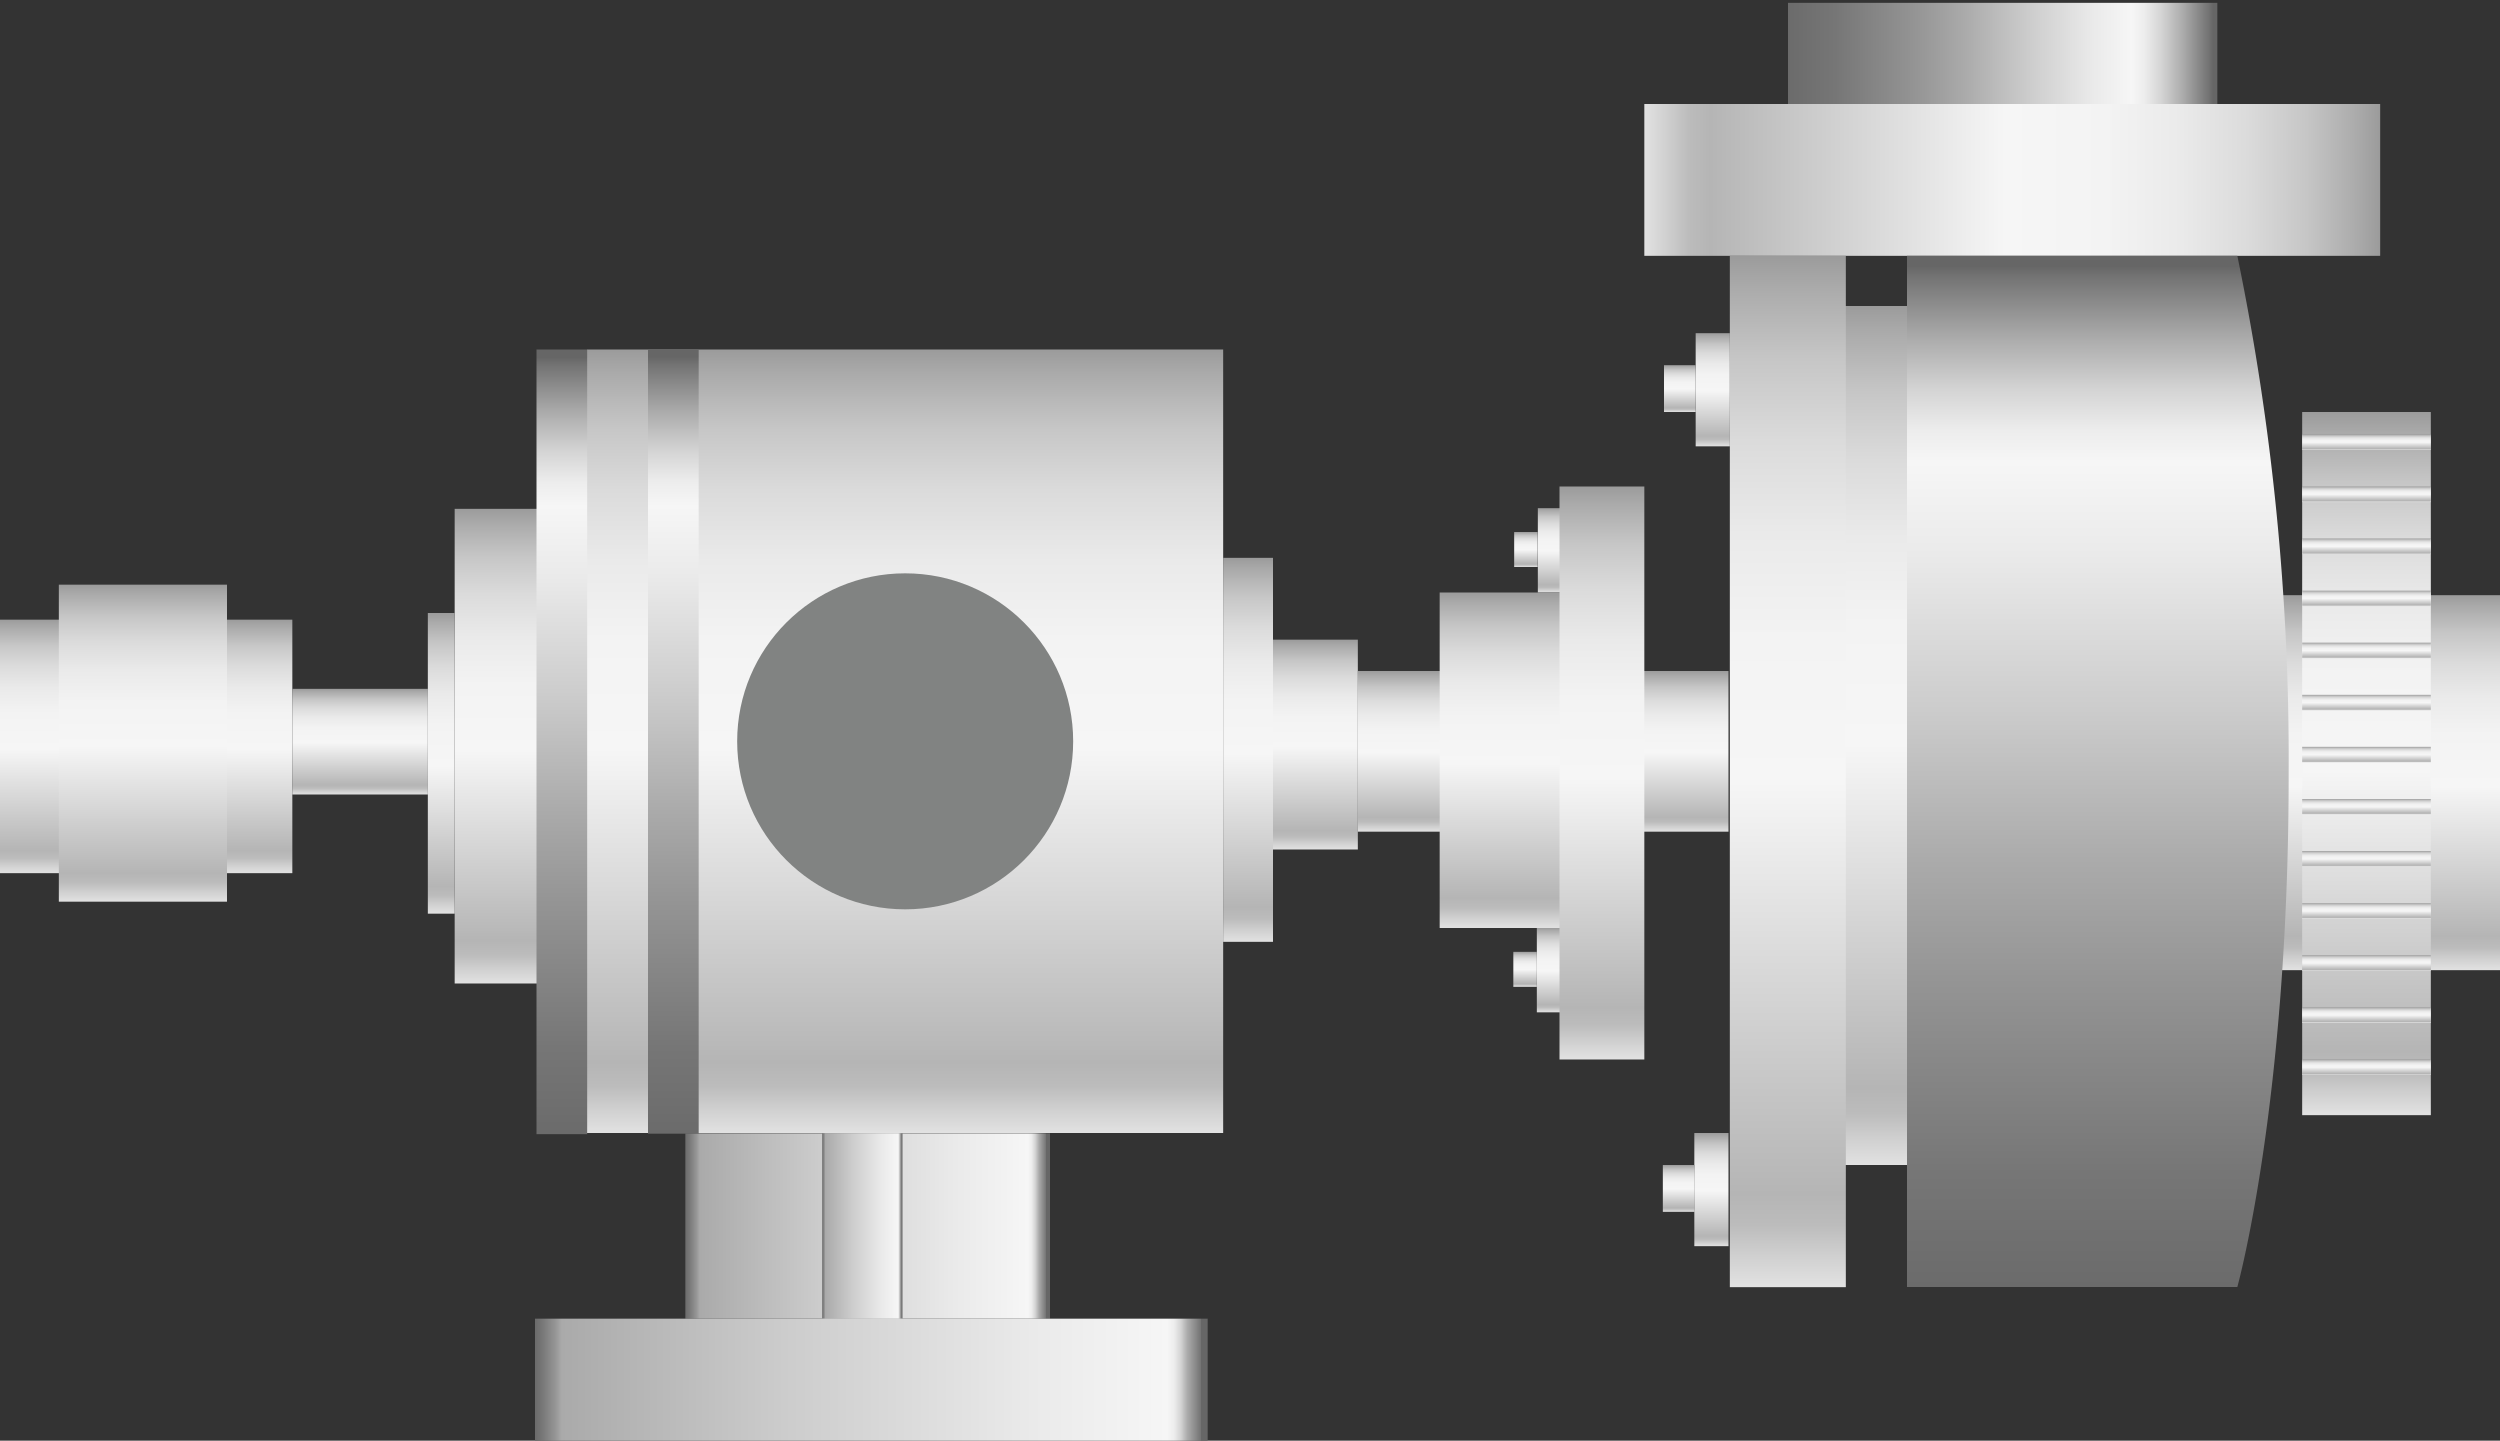 <svg xmlns="http://www.w3.org/2000/svg" xmlns:xlink="http://www.w3.org/1999/xlink" viewBox="0 0 150 86.44">
    <rect x="0" y="0" width="150" height="86.44" fill="#333333" stroke="none"/>
    <defs>
        <style>
            .cls-1 {
                fill: url(#未命名的渐变_105);
            }

            .cls-2 {
                fill: url(#未命名的渐变_105-2);
            }

            .cls-3 {
                fill: url(#未命名的渐变_105-3);
            }

            .cls-4 {
                fill: url(#未命名的渐变_105-4);
            }

            .cls-5 {
                fill: url(#未命名的渐变_105-5);
            }

            .cls-6 {
                fill: url(#未命名的渐变_105-6);
            }

            .cls-7 {
                fill: url(#未命名的渐变_74);
            }

            .cls-8 {
                fill: url(#未命名的渐变_74-2);
            }

            .cls-9 {
                fill: url(#未命名的渐变_74-3);
            }

            .cls-10 {
                fill: url(#未命名的渐变_105-7);
            }

            .cls-11 {
                fill: url(#未命名的渐变_105-8);
            }

            .cls-12 {
                fill: url(#未命名的渐变_105-9);
            }

            .cls-13 {
                fill: url(#未命名的渐变_105-10);
            }

            .cls-14 {
                fill: url(#未命名的渐变_105-11);
            }

            .cls-15 {
                fill: url(#未命名的渐变_105-12);
            }

            .cls-16 {
                fill: url(#未命名的渐变_105-13);
            }

            .cls-17 {
                fill: url(#未命名的渐变_105-14);
            }

            .cls-18 {
                fill: url(#未命名的渐变_105-15);
            }

            .cls-19 {
                fill: url(#未命名的渐变_105-16);
            }

            .cls-20 {
                fill: url(#未命名的渐变_105-17);
            }

            .cls-21 {
                fill: url(#未命名的渐变_105-18);
            }

            .cls-22 {
                fill: url(#未命名的渐变_105-19);
            }

            .cls-23 {
                fill: url(#未命名的渐变_105-20);
            }

            .cls-24 {
                fill: url(#未命名的渐变_105-21);
            }

            .cls-25 {
                fill: url(#未命名的渐变_67);
            }

            .cls-26 {
                fill: url(#未命名的渐变_67-2);
            }

            .cls-27 {
                fill: #818382;
            }

            .cls-28 {
                fill: url(#未命名的渐变_105-22);
            }

            .cls-29 {
                fill: url(#未命名的渐变_105-23);
            }

            .cls-30 {
                fill: url(#未命名的渐变_105-24);
            }

            .cls-31 {
                fill: url(#未命名的渐变_105-25);
            }

            .cls-32 {
                fill: url(#未命名的渐变_105-26);
            }

            .cls-33 {
                fill: url(#未命名的渐变_105-27);
            }

            .cls-34 {
                fill: url(#未命名的渐变_105-28);
            }

            .cls-35 {
                fill: url(#未命名的渐变_105-29);
            }

            .cls-36 {
                fill: url(#未命名的渐变_105-30);
            }

            .cls-37 {
                fill: url(#未命名的渐变_105-31);
            }

            .cls-38 {
                fill: url(#未命名的渐变_105-32);
            }

            .cls-39 {
                fill: url(#未命名的渐变_105-33);
            }

            .cls-40 {
                fill: url(#未命名的渐变_105-34);
            }

            .cls-41 {
                fill: url(#未命名的渐变_105-35);
            }

            .cls-42 {
                fill: url(#未命名的渐变_105-36);
            }

            .cls-43 {
                fill: url(#未命名的渐变_105-37);
            }

            .cls-44 {
                fill: url(#未命名的渐变_67-3);
            }

            .cls-45 {
                fill: url(#未命名的渐变_67-4);
            }

            .cls-46 {
                opacity: 0.2;
            }
        </style>
        <linearGradient id="未命名的渐变_105" x1="8.77" y1="52.39" x2="8.77" y2="37.18" gradientUnits="userSpaceOnUse">
            <stop offset="0" stop-color="#e2e2e2" />
            <stop offset="0.03" stop-color="#d0d0d0" />
            <stop offset="0.06" stop-color="#bcbcbc" />
            <stop offset="0.09" stop-color="#b5b5b5" />
            <stop offset="0.49" stop-color="#f6f6f6" />
            <stop offset="0.63" stop-color="#f3f3f3" />
            <stop offset="0.73" stop-color="#eaeaea" />
            <stop offset="0.82" stop-color="#dbdbdb" />
            <stop offset="0.9" stop-color="#c6c6c6" />
            <stop offset="0.97" stop-color="#aaa" />
            <stop offset="1" stop-color="#9b9b9b" />
        </linearGradient>
        <linearGradient id="未命名的渐变_105-2" x1="8.57" y1="54.1" x2="8.57" y2="35.08" xlink:href="#未命名的渐变_105" />
        <linearGradient id="未命名的渐变_105-3" x1="21.61" y1="47.67" x2="21.61" y2="41.33" xlink:href="#未命名的渐变_105" />
        <linearGradient id="未命名的渐变_105-4" x1="31.25" y1="59.01" x2="31.25" y2="30.53" xlink:href="#未命名的渐变_105" />
        <linearGradient id="未命名的渐变_105-5" x1="26.47" y1="54.81" x2="26.47" y2="36.78" xlink:href="#未命名的渐变_105" />
        <linearGradient id="未命名的渐变_105-6" x1="54.31" y1="67.98" x2="54.31" y2="20.97" xlink:href="#未命名的渐变_105" />
        <linearGradient id="未命名的渐变_74" x1="41.12" y1="73.56" x2="62.99" y2="73.56" gradientUnits="userSpaceOnUse">
            <stop offset="0" stop-color="#6b6b6b" />
            <stop offset="0.01" stop-color="#767676" />
            <stop offset="0.03" stop-color="#959595" />
            <stop offset="0.04" stop-color="#aaa" />
            <stop offset="0.37" stop-color="#ccc" />
            <stop offset="0.74" stop-color="#eaeaea" />
            <stop offset="0.94" stop-color="#f6f6f6" />
            <stop offset="0.95" stop-color="#ededed" />
            <stop offset="0.96" stop-color="#d4d4d4" />
            <stop offset="0.97" stop-color="#ababab" />
            <stop offset="0.99" stop-color="#737373" />
            <stop offset="0.99" stop-color="#666" />
        </linearGradient>
        <linearGradient id="未命名的渐变_74-2" x1="49.33" y1="73.56" x2="54.15" y2="73.56" xlink:href="#未命名的渐变_74" />
        <linearGradient id="未命名的渐变_74-3" x1="32.1" y1="82.78" x2="72.46" y2="82.78" xlink:href="#未命名的渐变_74" />
        <linearGradient id="未命名的渐变_105-7" x1="98.66" y1="10.79" x2="142.81" y2="10.79" xlink:href="#未命名的渐变_105" />
        <linearGradient id="未命名的渐变_105-8" x1="74.89" y1="56.51" x2="74.89" y2="33.47" xlink:href="#未命名的渐变_105" />
        <linearGradient id="未命名的渐变_105-9" x1="112.28" y1="69.9" x2="112.28" y2="18.36" xlink:href="#未命名的渐变_105" />
        <linearGradient id="未命名的渐变_105-10" x1="102.77" y1="26.78" x2="102.77" y2="19.99" xlink:href="#未命名的渐变_105" />
        <linearGradient id="未命名的渐变_105-11" x1="78.93" y1="50.97" x2="78.93" y2="38.38" xlink:href="#未命名的渐变_105" />
        <linearGradient id="未命名的渐变_105-12" x1="92.59" y1="49.9" x2="92.59" y2="40.26" xlink:href="#未命名的渐变_105" />
        <linearGradient id="未命名的渐变_105-13" x1="141.52" y1="58.21" x2="141.52" y2="35.71" xlink:href="#未命名的渐变_105" />
        <linearGradient id="未命名的渐变_105-14" x1="141.99" y1="66.91" x2="141.99" y2="24.72" xlink:href="#未命名的渐变_105" />
        <linearGradient id="未命名的渐变_105-15" x1="100.79" y1="24.72" x2="100.79" y2="21.91" xlink:href="#未命名的渐变_105" />
        <linearGradient id="未命名的渐变_105-16" x1="93.03" y1="35.55" x2="93.03" y2="30.49" xlink:href="#未命名的渐变_105" />
        <linearGradient id="未命名的渐变_105-17" x1="91.56" y1="34.02" x2="91.56" y2="31.92" xlink:href="#未命名的渐变_105" />
        <linearGradient id="未命名的渐变_105-18" x1="92.98" y1="60.74" x2="92.98" y2="55.68" xlink:href="#未命名的渐变_105" />
        <linearGradient id="未命名的渐变_105-19" x1="91.5" y1="59.2" x2="91.5" y2="57.11" xlink:href="#未命名的渐变_105" />
        <linearGradient id="未命名的渐变_105-20" x1="102.69" y1="74.77" x2="102.69" y2="67.98" xlink:href="#未命名的渐变_105" />
        <linearGradient id="未命名的渐变_105-21" x1="100.71" y1="72.71" x2="100.71" y2="69.9" xlink:href="#未命名的渐变_105" />
        <linearGradient id="未命名的渐变_67" x1="125.87" y1="77.22" x2="125.87" y2="15.35" gradientUnits="userSpaceOnUse">
            <stop offset="0" stop-color="#6b6b6b" />
            <stop offset="0.11" stop-color="#767676" />
            <stop offset="0.3" stop-color="#959595" />
            <stop offset="0.41" stop-color="#aaa" />
            <stop offset="0.56" stop-color="#ccc" />
            <stop offset="0.71" stop-color="#eaeaea" />
            <stop offset="0.8" stop-color="#f6f6f6" />
            <stop offset="0.83" stop-color="#ededed" />
            <stop offset="0.87" stop-color="#d4d4d4" />
            <stop offset="0.92" stop-color="#ababab" />
            <stop offset="0.98" stop-color="#737373" />
            <stop offset="0.99" stop-color="#666" />
        </linearGradient>
        <linearGradient id="未命名的渐变_67-2" x1="107.28" y1="3.21" x2="133.04" y2="3.21" xlink:href="#未命名的渐变_67" />
        <linearGradient id="未命名的渐变_105-22" x1="90.22" y1="55.68" x2="90.22" y2="35.55" xlink:href="#未命名的渐变_105" />
        <linearGradient id="未命名的渐变_105-23" x1="96.12" y1="63.56" x2="96.12" y2="29.19" xlink:href="#未命名的渐变_105" />
        <linearGradient id="未命名的渐变_105-24" x1="107.28" y1="77.22" x2="107.28" y2="15.35" xlink:href="#未命名的渐变_105" />
        <linearGradient id="未命名的渐变_105-25" x1="141.99" y1="27" x2="141.99" y2="26.06" xlink:href="#未命名的渐变_105" />
        <linearGradient id="未命名的渐变_105-26" x1="141.99" y1="30.12" x2="141.99" y2="29.19" xlink:href="#未命名的渐变_105" />
        <linearGradient id="未命名的渐变_105-27" x1="141.99" y1="33.25" x2="141.99" y2="32.31" xlink:href="#未命名的渐变_105" />
        <linearGradient id="未命名的渐变_105-28" x1="141.99" y1="36.37" x2="141.99" y2="35.44" xlink:href="#未命名的渐变_105" />
        <linearGradient id="未命名的渐变_105-29" x1="141.99" y1="39.5" x2="141.99" y2="38.56" xlink:href="#未命名的渐变_105" />
        <linearGradient id="未命名的渐变_105-30" x1="141.99" y1="42.62" x2="141.99" y2="41.69" xlink:href="#未命名的渐变_105" />
        <linearGradient id="未命名的渐变_105-31" x1="141.99" y1="45.75" x2="141.99" y2="44.81" xlink:href="#未命名的渐变_105" />
        <linearGradient id="未命名的渐变_105-32" x1="141.99" y1="48.87" x2="141.99" y2="47.94" xlink:href="#未命名的渐变_105" />
        <linearGradient id="未命名的渐变_105-33" x1="141.99" y1="52" x2="141.99" y2="51.06" xlink:href="#未命名的渐变_105" />
        <linearGradient id="未命名的渐变_105-34" x1="141.99" y1="55.12" x2="141.99" y2="54.19" xlink:href="#未命名的渐变_105" />
        <linearGradient id="未命名的渐变_105-35" x1="141.99" y1="58.25" x2="141.99" y2="57.31" xlink:href="#未命名的渐变_105" />
        <linearGradient id="未命名的渐变_105-36" x1="141.99" y1="61.37" x2="141.99" y2="60.44" xlink:href="#未命名的渐变_105" />
        <linearGradient id="未命名的渐变_105-37" x1="141.99" y1="64.5" x2="141.99" y2="63.56" xlink:href="#未命名的渐变_105" />
        <linearGradient id="未命名的渐变_67-3" x1="33.71" y1="68.05" x2="33.71" y2="20.97" xlink:href="#未命名的渐变_67" />
        <linearGradient id="未命名的渐变_67-4" x1="40.4" y1="68.02" x2="40.4" y2="20.94" xlink:href="#未命名的渐变_67" />
    </defs>
    <title>IoT-pump（泵）</title>
    <g id="图层_6" data-name="图层 6">
        <rect class="cls-1" y="37.18" width="17.54" height="15.21" />
        <rect class="cls-2" x="3.53" y="35.08" width="10.09" height="19.02" />
        <rect class="cls-3" x="17.54" y="41.33" width="8.13" height="6.34" />
        <rect class="cls-4" x="27.28" y="30.53" width="7.95" height="28.48" />
        <rect class="cls-5" x="25.67" y="36.78" width="1.61" height="18.04" />
        <rect class="cls-6" x="35.22" y="20.97" width="38.17" height="47.01" />
        <rect class="cls-7" x="41.12" y="68" width="21.88" height="11.12" />
        <rect class="cls-8" x="49.33" y="68" width="4.82" height="11.12" />
        <rect class="cls-9" x="32.1" y="79.12" width="40.36" height="7.32" />
        <rect class="cls-10" x="98.66" y="6.24" width="44.15" height="9.11" />
        <rect class="cls-11" x="73.39" y="33.47" width="2.99" height="23.04" />
        <rect class="cls-12" x="108.79" y="18.36" width="6.96" height="51.54" />
        <rect class="cls-13" x="101.74" y="19.99" width="2.05" height="6.79" />
        <rect class="cls-14" x="76.38" y="38.38" width="5.09" height="12.59" />
        <rect class="cls-15" x="81.47" y="40.26" width="22.24" height="9.64" />
        <rect class="cls-16" x="133.04" y="35.71" width="16.96" height="22.5" />
        <rect class="cls-17" x="138.13" y="24.72" width="7.72" height="42.19" />
        <rect class="cls-18" x="99.84" y="21.91" width="1.9" height="2.81" />
        <rect class="cls-19" x="92.27" y="30.49" width="1.53" height="5.06" />
        <rect class="cls-20" x="90.85" y="31.92" width="1.41" height="2.1" />
        <rect class="cls-21" x="92.21" y="55.68" width="1.53" height="5.06" />
        <rect class="cls-22" x="90.8" y="57.11" width="1.41" height="2.1" />
        <rect class="cls-23" x="101.66" y="67.98" width="2.05" height="6.79" />
        <rect class="cls-24" x="99.77" y="69.9" width="1.9" height="2.81" />
        <path class="cls-25"
            d="M134.24,77.22H114.42V15.35h19.82a149.27,149.27,0,0,1,3.08,30.94C137.34,66.06,134.24,77.22,134.24,77.22Z" />
        <rect class="cls-26" x="107.28" y="0.17" width="25.76" height="6.07" />
        <circle class="cls-27" cx="54.31" cy="44.48" r="10.08" />
        <rect class="cls-28" x="86.38" y="35.55" width="7.66" height="20.13" />
        <rect class="cls-29" x="93.57" y="29.19" width="5.09" height="34.38" />
        <rect class="cls-30" x="103.79" y="15.35" width="6.96" height="61.88" />
        <rect class="cls-31" x="138.13" y="26.06" width="7.72" height="0.94" />
        <rect class="cls-32" x="138.13" y="29.19" width="7.72" height="0.94" />
        <rect class="cls-33" x="138.13" y="32.31" width="7.72" height="0.94" />
        <rect class="cls-34" x="138.13" y="35.44" width="7.72" height="0.94" />
        <rect class="cls-35" x="138.13" y="38.56" width="7.72" height="0.94" />
        <rect class="cls-36" x="138.13" y="41.69" width="7.72" height="0.94" />
        <rect class="cls-37" x="138.13" y="44.81" width="7.72" height="0.94" />
        <rect class="cls-38" x="138.13" y="47.94" width="7.72" height="0.94" />
        <rect class="cls-39" x="138.13" y="51.06" width="7.72" height="0.94" />
        <rect class="cls-40" x="138.13" y="54.19" width="7.72" height="0.94" />
        <rect class="cls-41" x="138.13" y="57.31" width="7.72" height="0.94" />
        <rect class="cls-42" x="138.13" y="60.44" width="7.72" height="0.94" />
        <rect class="cls-43" x="138.13" y="63.56" width="7.72" height="0.94" />
        <rect class="cls-44" x="32.19" y="20.97" width="3.04" height="47.08" />
        <rect class="cls-45" x="38.88" y="20.94" width="3.04" height="47.08" />
    </g>
    
</svg>